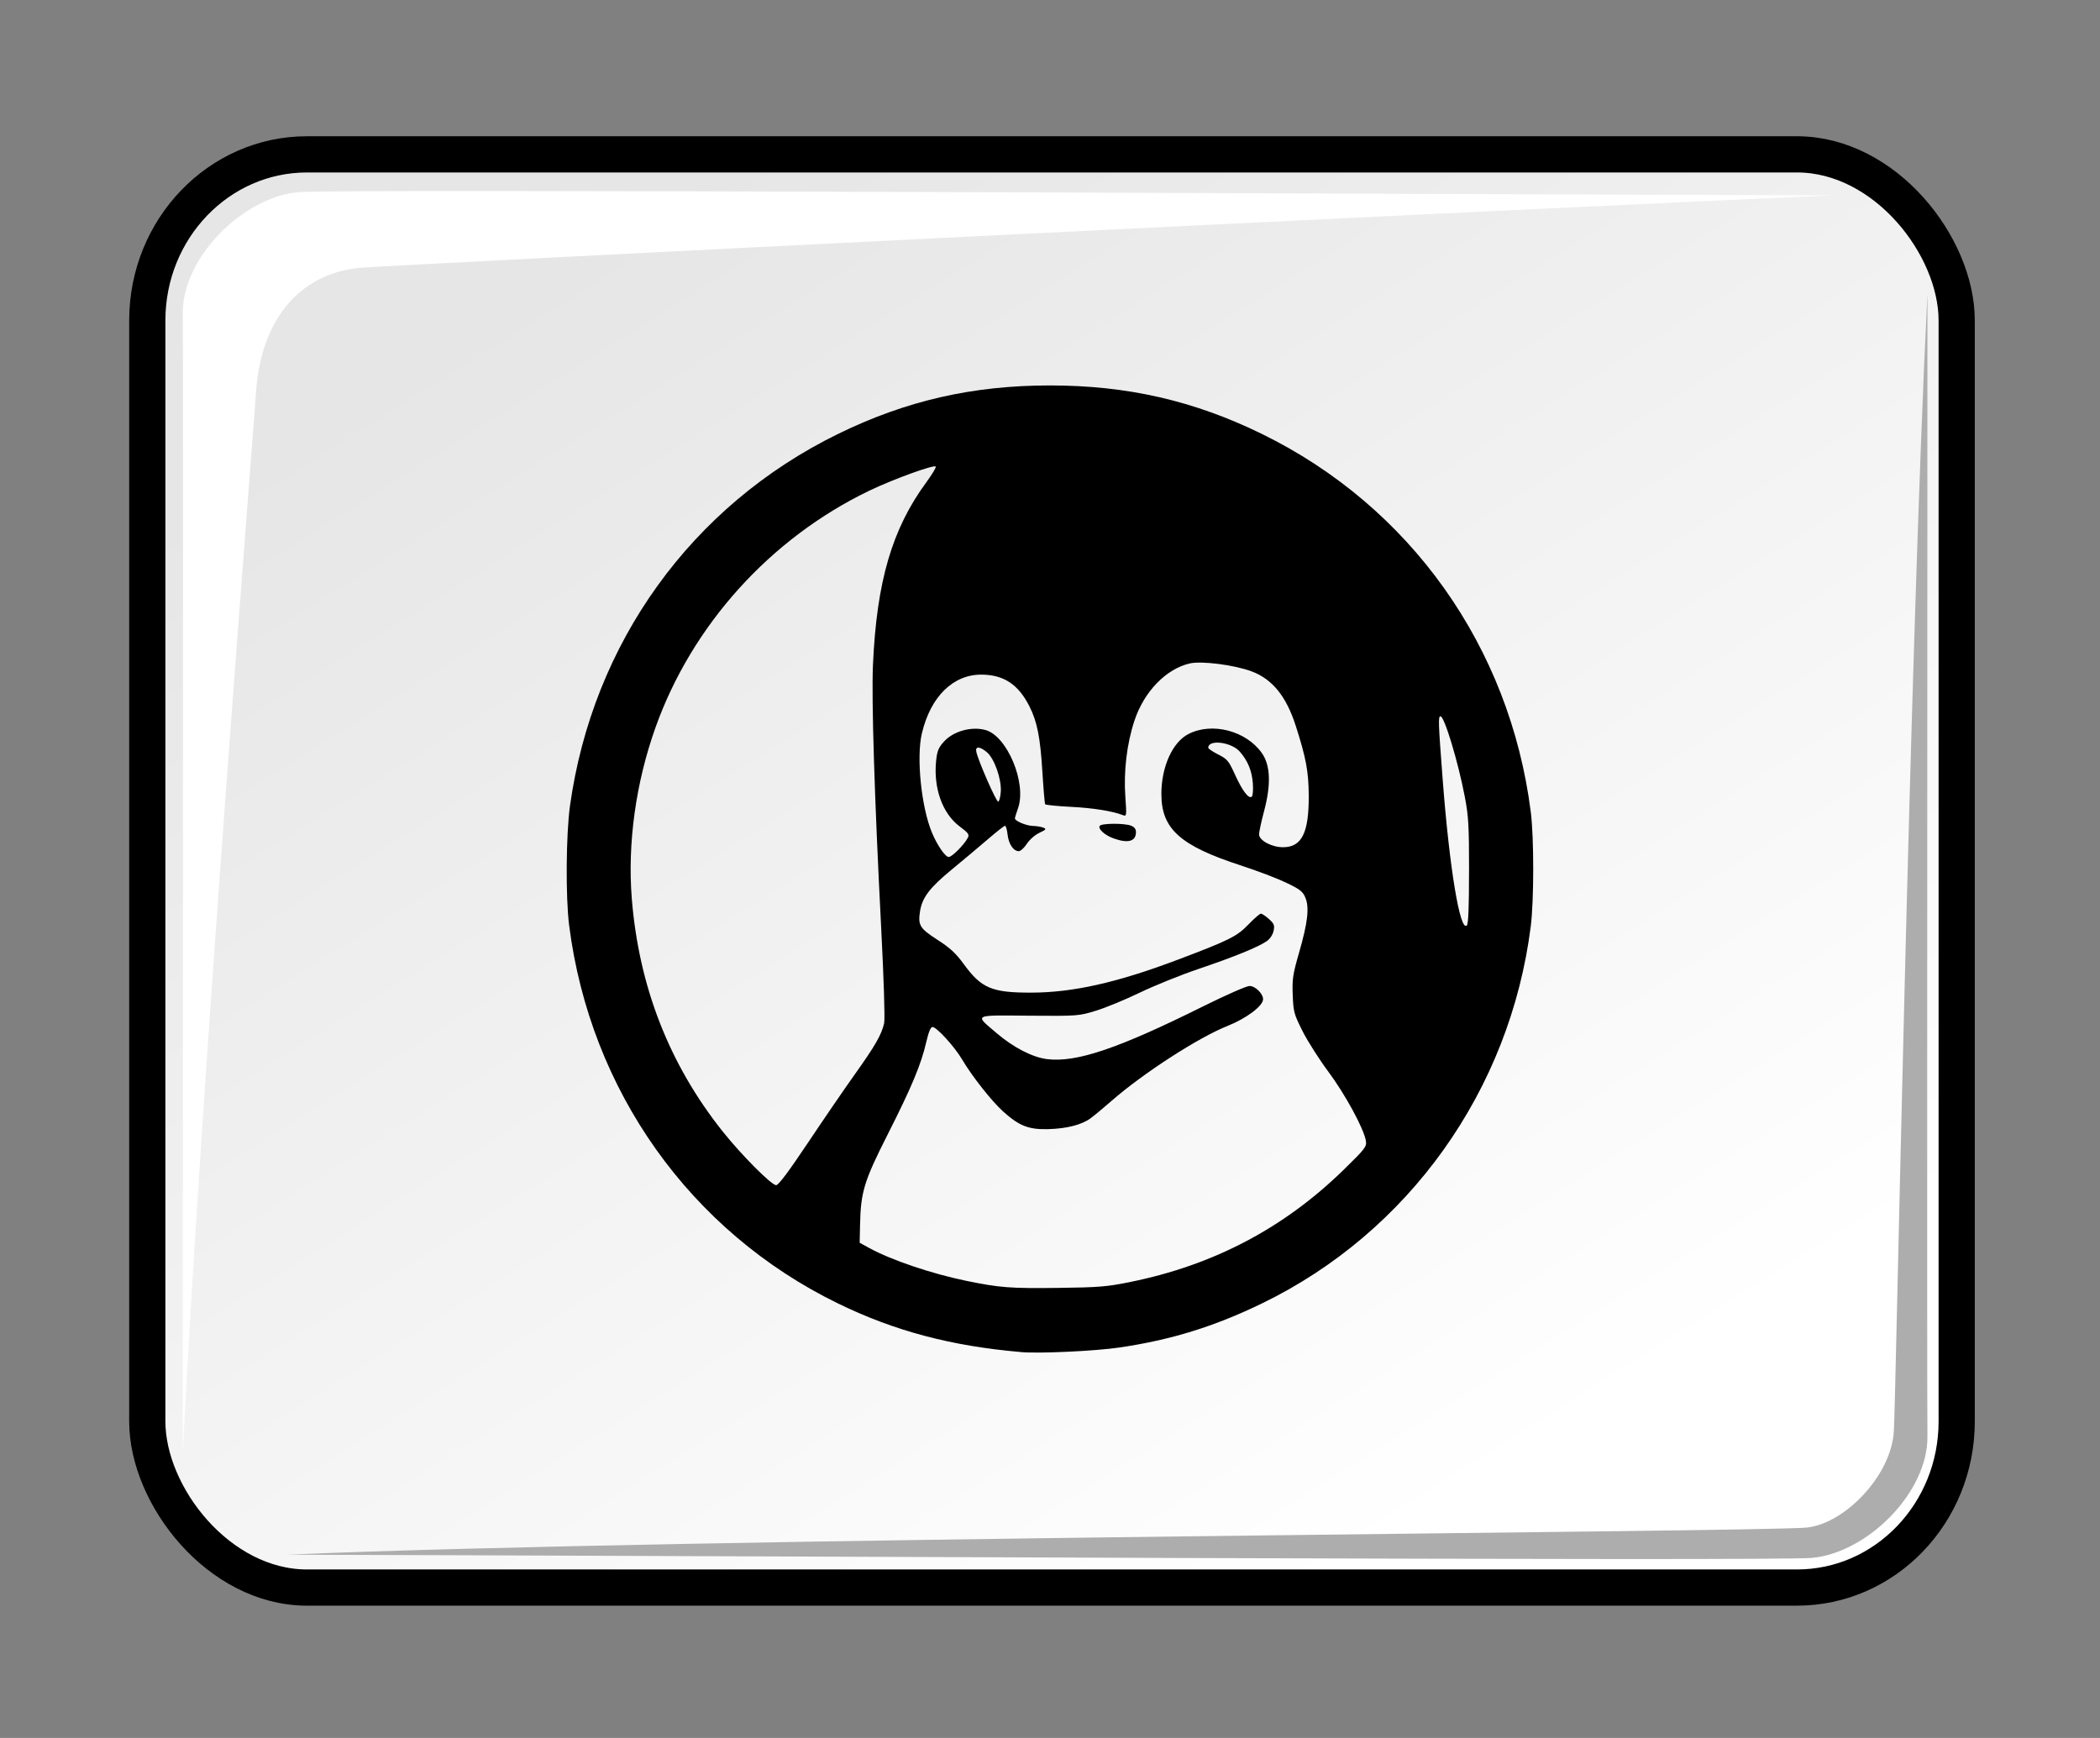 <?xml version="1.0" encoding="UTF-8" standalone="no"?>
<!-- Created with Inkscape (http://www.inkscape.org/) -->

<svg
   xmlns:dc="http://purl.org/dc/elements/1.1/"
   xmlns:cc="http://creativecommons.org/ns#"
   xmlns:rdf="http://www.w3.org/1999/02/22-rdf-syntax-ns#"
   xmlns:svg="http://www.w3.org/2000/svg"
   xmlns="http://www.w3.org/2000/svg"
   xmlns:xlink="http://www.w3.org/1999/xlink"
   xmlns:sodipodi="http://sodipodi.sourceforge.net/DTD/sodipodi-0.dtd"
   xmlns:inkscape="http://www.inkscape.org/namespaces/inkscape"
   sodipodi:docname="meta_03.svg"
   inkscape:version="0.92.5 (2060ec1f9f, 2020-04-08)"
   sodipodi:version="0.32"
   id="svg1770"
   height="48"
   width="58"
   inkscape:output_extension="org.inkscape.output.svg.inkscape"
   version="1.1">
  <rect width="100%" height="100%" fill="#808080" stroke="none"/>
  <defs
     id="defs3">
    <inkscape:perspective
       sodipodi:type="inkscape:persp3d"
       inkscape:vp_x="0 : 24 : 1"
       inkscape:vp_y="0 : 1000 : 0"
       inkscape:vp_z="48 : 24 : 1"
       inkscape:persp3d-origin="24 : 16 : 1"
       id="perspective35" />
    <linearGradient
       id="linearGradient2103">
      <stop
         style="stop-color:#ffffff;stop-opacity:1;"
         offset="0"
         id="stop2105" />
      <stop
         style="stop-color:#e6e6e6;stop-opacity:1;"
         offset="1"
         id="stop2107" />
    </linearGradient>
    <linearGradient
       id="linearGradient2064">
      <stop
         style="stop-color:#b2b2b2;stop-opacity:1;"
         offset="0"
         id="stop2066" />
      <stop
         style="stop-color:#dcdcde;stop-opacity:1;"
         offset="1"
         id="stop2068" />
    </linearGradient>
    <linearGradient
       id="linearGradient2052">
      <stop
         style="stop-color:#aaaaaa;stop-opacity:1;"
         offset="0"
         id="stop2054" />
      <stop
         style="stop-color:#c8c8ca;stop-opacity:1;"
         offset="1"
         id="stop2056" />
    </linearGradient>
    <linearGradient
       id="linearGradient1784">
      <stop
         id="stop1785"
         offset="0"
         style="stop-color:#ffffff;stop-opacity:1;" />
      <stop
         id="stop1786"
         offset="1"
         style="stop-color:#dcdcde;stop-opacity:1;" />
    </linearGradient>
    <linearGradient
       y2="549.613"
       x2="511.689"
       y1="259.819"
       x1="250.054"
       gradientTransform="matrix(1.593,0,0,1.241,-129.692,-73.342)"
       gradientUnits="userSpaceOnUse"
       id="linearGradient1789"
       xlink:href="#linearGradient1784"
       inkscape:collect="always" />
    <linearGradient
       gradientUnits="userSpaceOnUse"
       y2="1222.128"
       x2="69.097"
       y1="1468.668"
       x1="205.673"
       gradientTransform="matrix(2.47,0,0,0.405,-5.695,24.537)"
       id="linearGradient1794"
       xlink:href="#linearGradient2052"
       inkscape:collect="always" />
    <linearGradient
       gradientUnits="userSpaceOnUse"
       y2="65.462"
       x2="1180.534"
       y1="284.347"
       x1="1390.407"
       gradientTransform="matrix(0.494,0,0,2.025,-5.695,24.537)"
       id="linearGradient1804"
       xlink:href="#linearGradient2064"
       inkscape:collect="always" />
    <linearGradient
       y2="549.613"
       x2="511.689"
       y1="259.819"
       x1="250.054"
       gradientTransform="matrix(1.593,0,0,1.241,-129.692,-73.342)"
       gradientUnits="userSpaceOnUse"
       id="linearGradient2083"
       xlink:href="#linearGradient1784"
       inkscape:collect="always" />
    <linearGradient
       y2="1222.128"
       x2="69.097"
       y1="1468.668"
       x1="205.673"
       gradientTransform="matrix(2.47,0,0,0.405,-5.695,24.537)"
       gradientUnits="userSpaceOnUse"
       id="linearGradient2085"
       xlink:href="#linearGradient2052"
       inkscape:collect="always" />
    <linearGradient
       y2="65.462"
       x2="1180.534"
       y1="284.347"
       x1="1390.407"
       gradientTransform="matrix(0.494,0,0,2.025,-5.695,24.537)"
       gradientUnits="userSpaceOnUse"
       id="linearGradient2087"
       xlink:href="#linearGradient2064"
       inkscape:collect="always" />
    <linearGradient
       y2="65.462"
       x2="1180.534"
       y1="284.347"
       x1="1390.407"
       gradientTransform="matrix(0.024,0,0,0.12,11.311,7.805)"
       gradientUnits="userSpaceOnUse"
       id="linearGradient2094"
       xlink:href="#linearGradient2064"
       inkscape:collect="always" />
    <linearGradient
       y2="1222.128"
       x2="69.097"
       y1="1468.668"
       x1="205.673"
       gradientTransform="matrix(0.118,0,0,0.024,2.295,7.805)"
       gradientUnits="userSpaceOnUse"
       id="linearGradient2098"
       xlink:href="#linearGradient2052"
       inkscape:collect="always" />
    <linearGradient
       y2="15.033"
       x2="13.166"
       y1="42.567"
       x1="34.792"
       gradientTransform="matrix(1.136,0,0,1.098,-5.415,-5.869)"
       gradientUnits="userSpaceOnUse"
       id="linearGradient2101"
       xlink:href="#linearGradient2103"
       inkscape:collect="always" />
    <linearGradient
       inkscape:collect="always"
       xlink:href="#linearGradient2103"
       id="linearGradient2416"
       gradientUnits="userSpaceOnUse"
       gradientTransform="matrix(1.136,0,0,1.098,-5.415,-5.869)"
       x1="34.792"
       y1="42.567"
       x2="13.166"
       y2="15.033" />
    <linearGradient
       inkscape:collect="always"
       xlink:href="#linearGradient2052"
       id="linearGradient2418"
       gradientUnits="userSpaceOnUse"
       gradientTransform="matrix(0.118,0,0,0.024,2.295,7.805)"
       x1="205.673"
       y1="1468.668"
       x2="69.097"
       y2="1222.128" />
    <linearGradient
       inkscape:collect="always"
       xlink:href="#linearGradient2064"
       id="linearGradient2420"
       gradientUnits="userSpaceOnUse"
       gradientTransform="matrix(0.024,0,0,0.12,11.311,7.805)"
       x1="1390.407"
       y1="284.347"
       x2="1180.534"
       y2="65.462" />
    <linearGradient
       inkscape:collect="always"
       xlink:href="#linearGradient2064"
       id="linearGradient2721"
       gradientUnits="userSpaceOnUse"
       gradientTransform="matrix(0.024,0,0,0.12,11.311,9.724)"
       x1="1390.407"
       y1="284.347"
       x2="1180.534"
       y2="65.462" />
    <linearGradient
       inkscape:collect="always"
       xlink:href="#linearGradient2052"
       id="linearGradient2725"
       gradientUnits="userSpaceOnUse"
       gradientTransform="matrix(0.118,0,0,0.024,2.295,9.724)"
       x1="205.673"
       y1="1468.668"
       x2="69.097"
       y2="1222.128" />
    <linearGradient
       inkscape:collect="always"
       xlink:href="#linearGradient2103"
       id="linearGradient2728"
       gradientUnits="userSpaceOnUse"
       gradientTransform="matrix(1.397,0,0,1.118,-7.582,-6.44)"
       x1="34.792"
       y1="42.567"
       x2="13.166"
       y2="15.033" />
    <inkscape:perspective
       id="perspective3628"
       inkscape:persp3d-origin="0.5 : 0.33333333 : 1"
       inkscape:vp_z="1 : 0.5 : 1"
       inkscape:vp_y="0 : 1000 : 0"
       inkscape:vp_x="0 : 0.5 : 1"
       sodipodi:type="inkscape:persp3d" />
    <inkscape:perspective
       id="perspective2856"
       inkscape:persp3d-origin="0.5 : 0.33333333 : 1"
       inkscape:vp_z="1 : 0.5 : 1"
       inkscape:vp_y="0 : 1000 : 0"
       inkscape:vp_x="0 : 0.5 : 1"
       sodipodi:type="inkscape:persp3d" />
    <inkscape:perspective
       id="perspective2882"
       inkscape:persp3d-origin="0.5 : 0.33333333 : 1"
       inkscape:vp_z="1 : 0.5 : 1"
       inkscape:vp_y="0 : 1000 : 0"
       inkscape:vp_x="0 : 0.5 : 1"
       sodipodi:type="inkscape:persp3d" />
  </defs>
  <sodipodi:namedview
     inkscape:window-y="25"
     inkscape:window-x="217"
     inkscape:window-height="972"
     inkscape:window-width="1399"
     inkscape:current-layer="layer1"
     inkscape:cy="24"
     inkscape:cx="29"
     inkscape:zoom="8.8103448"
     inkscape:pageshadow="2"
     inkscape:pageopacity="0.0"
     borderopacity="1.0"
     bordercolor="#666666"
     pagecolor="#ffffff"
     id="base"
     showgrid="false"
     inkscape:window-maximized="0"
     showguides="true"
     inkscape:guide-bbox="true">
    <sodipodi:guide
       orientation="0,1"
       position="13.726,-18.581"
       id="guide4513"
       inkscape:locked="false" />
  </sodipodi:namedview>
  <g
     id="layer1"
     inkscape:groupmode="layer"
     inkscape:label="Layer 1">
    <rect
       ry="4.588"
       rx="4.412"
       y="4.263"
       x="4.068"
       height="39.583"
       width="49.974"
       id="rect1788"
       style="fill:url(#linearGradient2728);fill-opacity:1;stroke:#000000;stroke-width:1;stroke-linecap:round;stroke-linejoin:miter;stroke-miterlimit:4;stroke-opacity:1;stroke-dasharray:none;stroke-dashoffset:0" />
    <path
       style="fill:#ffffff;fill-opacity:1;stroke:none"
       d="m 5.048,40.132 c 0,-10.224 0.016,-30.189 0,-31.466 C 5.028,7.124 6.695,5.454 8.23,5.307 9.254,5.209 39.606,5.366 50.625,5.396 39.782,5.867 11.099,7.309 10,7.392 8.402,7.512 7.209,8.689 7.07,10.852 7.011,11.782 5.549,30.026 5.048,40.132 z"
       id="path3618"
       sodipodi:nodetypes="csscssc" />
    <path
       style="fill:#adadad;fill-opacity:1;stroke:none"
       d="m 53.234,8.112 c 0,10.224 -0.016,30.277 0,31.555 0.02,1.542 -1.647,3.212 -3.182,3.359 -1.024,0.098 -31.095,-0.059 -42.114,-0.088 10.842,-0.471 40.887,-0.624 41.982,-0.751 1.035,-0.12 2.31,-1.427 2.386,-2.652 0.058,-0.931 0.427,-21.316 0.928,-31.422 z"
       id="path3618-6"
       sodipodi:nodetypes="csscssc" />
    <path
       style="fill:#000000;fill-opacity:1;stroke-width:0.054"
       d="m 28.191,37.341 c -1.921,-0.166 -3.489,-0.582 -5.045,-1.341 -4.082,-1.99 -6.845,-5.876 -7.427,-10.444 -0.099,-0.774 -0.086,-2.51 0.023,-3.297 0.626,-4.503 3.359,-8.295 7.403,-10.274 1.875,-0.918 3.718,-1.34 5.854,-1.34 2.136,0 3.979,0.422 5.854,1.34 4.095,2.004 6.847,5.874 7.426,10.442 0.09,0.709 0.089,2.442 -0.001,3.157 -0.573,4.527 -3.367,8.447 -7.425,10.415 -1.317,0.639 -2.508,1.007 -3.935,1.217 -0.674,0.099 -2.216,0.171 -2.729,0.126 z m 3.022,-1.934 c 2.302,-0.465 4.251,-1.49 5.9,-3.102 0.6,-0.587 0.637,-0.635 0.611,-0.799 -0.053,-0.329 -0.571,-1.283 -1.033,-1.903 -0.254,-0.341 -0.576,-0.847 -0.715,-1.123 -0.237,-0.472 -0.254,-0.534 -0.272,-0.998 -0.017,-0.441 0.002,-0.569 0.175,-1.17 0.241,-0.835 0.288,-1.248 0.174,-1.521 -0.071,-0.17 -0.147,-0.23 -0.533,-0.414 -0.247,-0.118 -0.801,-0.329 -1.232,-0.469 -1.693,-0.549 -2.21,-1.012 -2.212,-1.975 -0.001,-0.755 0.307,-1.436 0.75,-1.662 0.653,-0.333 1.593,-0.088 2.027,0.53 0.235,0.334 0.255,0.865 0.061,1.595 -0.077,0.29 -0.14,0.581 -0.14,0.647 0,0.168 0.348,0.356 0.661,0.356 0.52,0 0.717,-0.398 0.711,-1.43 -0.004,-0.658 -0.074,-1.035 -0.356,-1.915 -0.263,-0.822 -0.647,-1.297 -1.222,-1.512 -0.477,-0.178 -1.38,-0.294 -1.707,-0.219 -0.659,0.152 -1.265,0.78 -1.531,1.587 -0.209,0.635 -0.299,1.394 -0.249,2.099 0.037,0.52 0.034,0.543 -0.063,0.505 -0.297,-0.114 -0.824,-0.199 -1.439,-0.23 -0.379,-0.019 -0.7,-0.052 -0.713,-0.072 -0.013,-0.021 -0.048,-0.436 -0.078,-0.922 -0.058,-0.934 -0.144,-1.363 -0.357,-1.784 -0.306,-0.603 -0.705,-0.868 -1.317,-0.874 -0.788,-0.007 -1.413,0.606 -1.653,1.624 -0.156,0.658 -0.017,2.028 0.278,2.739 0.144,0.347 0.369,0.674 0.464,0.674 0.089,1.1e-4 0.422,-0.334 0.526,-0.528 0.049,-0.092 0.02,-0.134 -0.223,-0.315 -0.477,-0.356 -0.73,-1.062 -0.651,-1.818 0.028,-0.268 0.066,-0.361 0.218,-0.528 0.258,-0.285 0.753,-0.423 1.142,-0.319 0.601,0.162 1.147,1.468 0.902,2.16 -0.047,0.134 -0.086,0.26 -0.086,0.282 -0.002,0.071 0.315,0.204 0.496,0.208 0.098,0.002 0.227,0.023 0.286,0.046 0.095,0.038 0.083,0.055 -0.108,0.145 -0.12,0.057 -0.273,0.191 -0.346,0.304 -0.072,0.111 -0.171,0.202 -0.221,0.202 -0.148,0 -0.28,-0.195 -0.309,-0.456 -0.015,-0.135 -0.047,-0.245 -0.071,-0.245 -0.024,0 -0.238,0.168 -0.476,0.373 -0.238,0.205 -0.689,0.584 -1.002,0.841 -0.603,0.496 -0.808,0.766 -0.869,1.144 -0.062,0.388 -0.009,0.476 0.481,0.791 0.348,0.224 0.509,0.373 0.723,0.667 0.49,0.673 0.778,0.795 1.876,0.792 1.147,-0.003 2.369,-0.278 4.04,-0.91 1.422,-0.537 1.633,-0.643 1.948,-0.971 0.159,-0.165 0.314,-0.3 0.346,-0.3 0.032,0 0.132,0.067 0.222,0.148 0.142,0.128 0.16,0.173 0.129,0.325 -0.021,0.104 -0.098,0.221 -0.185,0.283 -0.227,0.162 -0.905,0.438 -1.889,0.771 -0.489,0.165 -1.216,0.459 -1.617,0.652 -0.401,0.194 -0.947,0.419 -1.214,0.501 -0.481,0.147 -0.5,0.148 -1.85,0.138 -1.569,-0.013 -1.511,-0.044 -0.895,0.482 0.462,0.395 0.99,0.667 1.389,0.717 0.812,0.101 1.962,-0.287 4.318,-1.459 0.62,-0.308 1.195,-0.561 1.278,-0.561 0.158,0 0.374,0.212 0.374,0.367 0,0.183 -0.461,0.529 -0.976,0.734 -0.803,0.319 -2.322,1.299 -3.198,2.063 -0.234,0.204 -0.501,0.426 -0.594,0.493 -0.245,0.179 -0.659,0.284 -1.174,0.297 -0.534,0.014 -0.794,-0.089 -1.236,-0.486 -0.316,-0.284 -0.863,-0.977 -1.134,-1.437 -0.21,-0.356 -0.704,-0.898 -0.819,-0.898 -0.05,0 -0.108,0.141 -0.172,0.418 -0.141,0.615 -0.407,1.251 -1.065,2.549 -0.652,1.287 -0.744,1.588 -0.763,2.489 l -0.011,0.503 0.27,0.148 c 0.601,0.33 1.73,0.711 2.685,0.906 0.919,0.188 1.202,0.209 2.522,0.193 1.129,-0.014 1.348,-0.032 1.996,-0.163 z M 30.759,23.156 c -0.245,-0.087 -0.439,-0.261 -0.386,-0.346 0.046,-0.074 0.674,-0.079 0.863,-0.007 0.094,0.036 0.138,0.093 0.138,0.178 0,0.256 -0.216,0.318 -0.616,0.175 z m -8.446,8.408 c 0.429,-0.643 1.015,-1.498 1.302,-1.901 0.555,-0.778 0.733,-1.088 0.804,-1.403 0.026,-0.116 -0.008,-1.201 -0.084,-2.677 -0.183,-3.557 -0.267,-6.26 -0.225,-7.213 0.102,-2.31 0.527,-3.763 1.477,-5.054 0.16,-0.218 0.276,-0.412 0.256,-0.431 -0.056,-0.056 -1.185,0.355 -1.834,0.667 -2.734,1.316 -4.898,3.713 -5.906,6.543 -0.544,1.528 -0.776,3.205 -0.653,4.729 0.196,2.424 1.034,4.571 2.508,6.423 0.52,0.653 1.349,1.486 1.479,1.486 0.064,0 0.35,-0.382 0.875,-1.168 z m 18.261,-7.508 c -3.33e-4,-1.262 -0.015,-1.518 -0.12,-2.063 -0.185,-0.965 -0.562,-2.21 -0.669,-2.21 -0.066,0 -0.061,0.165 0.061,1.754 0.187,2.442 0.48,4.209 0.666,4.022 0.043,-0.043 0.061,-0.495 0.061,-1.502 z M 27.641,21.862 c 0.022,-0.347 -0.178,-0.913 -0.383,-1.086 -0.2,-0.168 -0.33,-0.172 -0.292,-0.008 0.065,0.278 0.554,1.388 0.604,1.372 0.03,-0.01 0.062,-0.135 0.071,-0.277 z m 6.961,-0.227 c -0.026,-0.348 -0.134,-0.612 -0.356,-0.872 -0.23,-0.269 -0.875,-0.351 -0.875,-0.111 0,0.026 0.123,0.109 0.274,0.185 0.251,0.127 0.29,0.174 0.463,0.554 0.207,0.456 0.386,0.689 0.467,0.609 0.028,-0.028 0.04,-0.192 0.027,-0.365 z"
       id="path860"
       inkscape:connector-curvature="0" />
  </g>
</svg>
